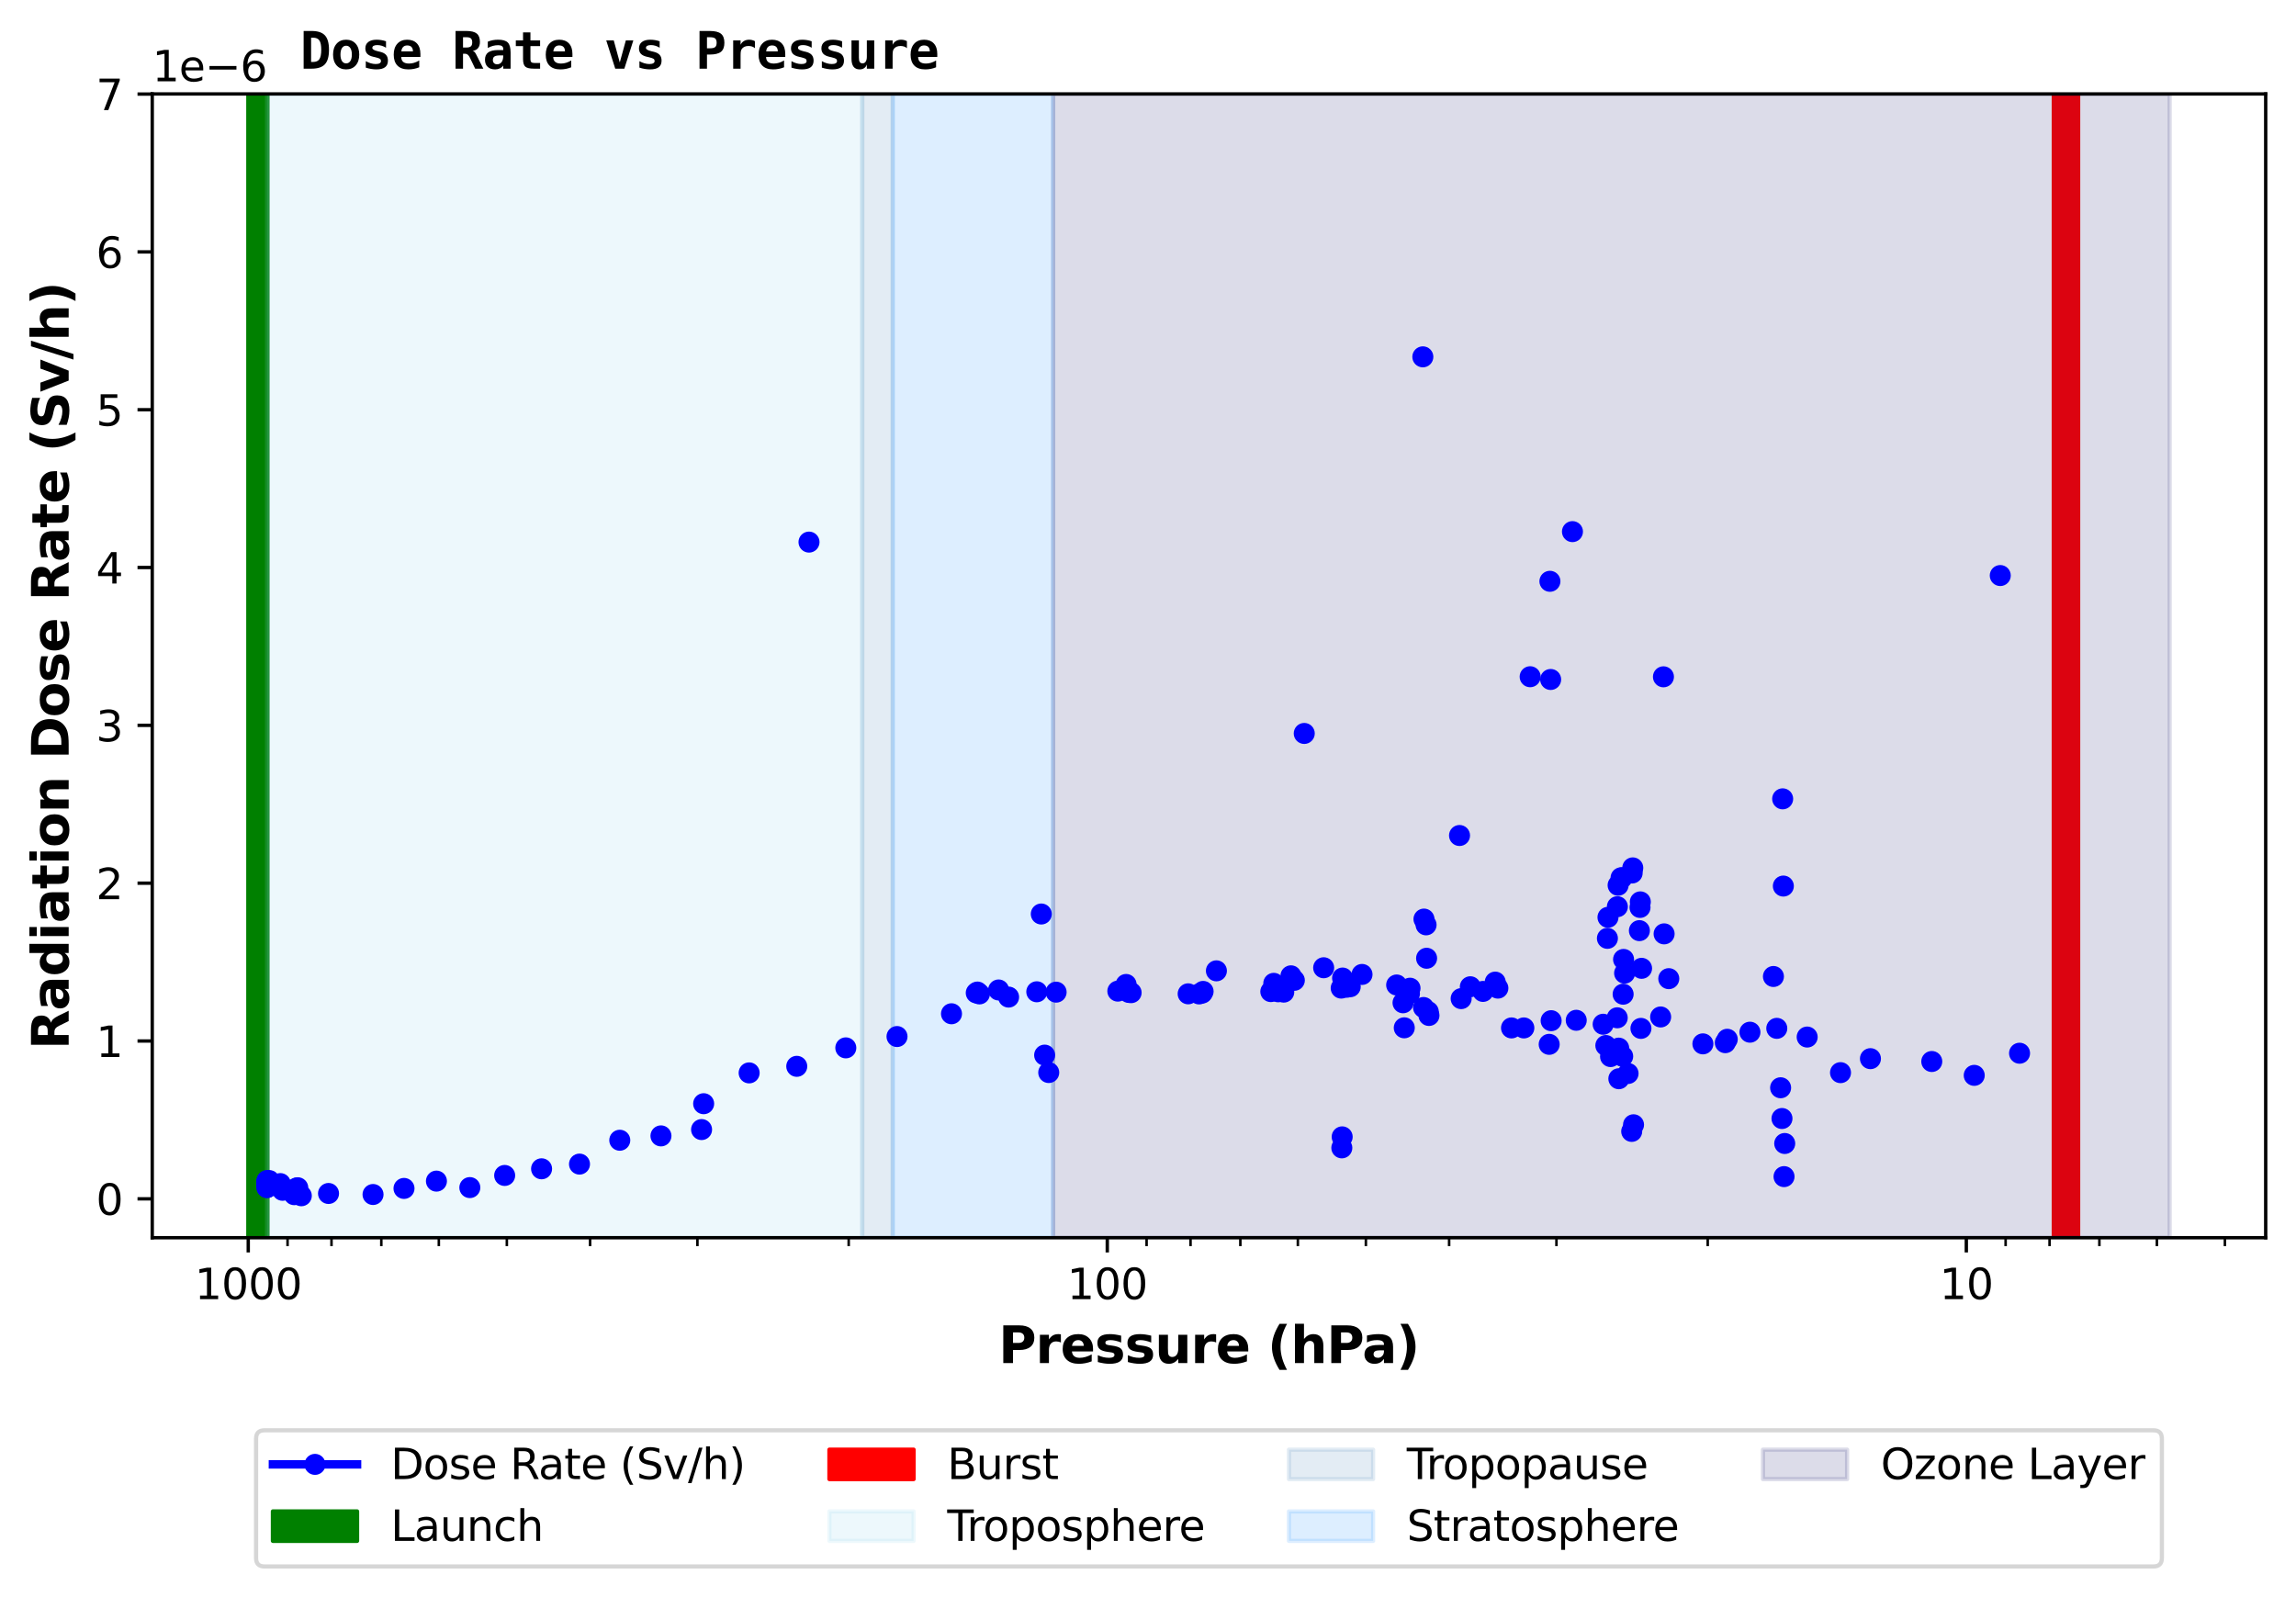 <?xml version="1.0" encoding="utf-8" standalone="no"?>
<!DOCTYPE svg PUBLIC "-//W3C//DTD SVG 1.1//EN"
  "http://www.w3.org/Graphics/SVG/1.1/DTD/svg11.dtd">
<svg xmlns:xlink="http://www.w3.org/1999/xlink" width="545.576pt" height="379.444pt" viewBox="0 0 545.576 379.444" xmlns="http://www.w3.org/2000/svg" version="1.1">
 <defs>
  <style type="text/css">*{stroke-linejoin: round; stroke-linecap: butt}</style>
 </defs>
 <g id="figure_1">
  <g id="patch_1">
   <path d="M 0 379.444 
L 545.576 379.444 
L 545.576 0 
L 0 0 
z
" style="fill: #ffffff"/>
  </g>
  <g id="axes_1">
   <g id="patch_2">
    <path d="M 36.176 294.118 
L 538.376 294.118 
L 538.376 22.318 
L 36.176 22.318 
z
" style="fill: #ffffff"/>
   </g>
   <g id="patch_3">
    <path d="M 63.551 22.318 
L 59.004 22.318 
L 59.004 294.118 
L 63.551 294.118 
z
" clip-path="url(#pf316c5ce31)" style="fill: #008000; stroke: #008000; stroke-linejoin: miter"/>
   </g>
   <g id="patch_4">
    <path d="M 493.809 22.318 
L 488.02 22.318 
L 488.02 294.118 
L 493.809 294.118 
z
" clip-path="url(#pf316c5ce31)" style="fill: #ff0000; stroke: #ff0000; stroke-linejoin: miter"/>
   </g>
   <g id="patch_5">
    <path d="M 63.451 22.318 
L 204.888 22.318 
L 204.888 294.118 
L 63.451 294.118 
z
" clip-path="url(#pf316c5ce31)" style="fill: #87ceeb; opacity: 0.15; stroke: #87ceeb; stroke-linejoin: miter"/>
   </g>
   <g id="patch_6">
    <path d="M 204.888 22.318 
L 212.131 22.318 
L 212.131 294.118 
L 204.888 294.118 
z
" clip-path="url(#pf316c5ce31)" style="fill: #4682b4; opacity: 0.15; stroke: #4682b4; stroke-linejoin: miter"/>
   </g>
   <g id="patch_7">
    <path d="M 212.131 22.318 
L 250.254 22.318 
L 250.254 294.118 
L 212.131 294.118 
z
" clip-path="url(#pf316c5ce31)" style="fill: #1e90ff; opacity: 0.15; stroke: #1e90ff; stroke-linejoin: miter"/>
   </g>
   <g id="patch_8">
    <path d="M 250.254 22.318 
L 515.549 22.318 
L 515.549 294.118 
L 250.254 294.118 
z
" clip-path="url(#pf316c5ce31)" style="fill: #191970; opacity: 0.15; stroke: #191970; stroke-linejoin: miter"/>
   </g>
   <g id="matplotlib.axis_1">
    <g id="xtick_1">
     <g id="line2d_1">
      <defs>
       <path id="m17effb21ed" d="M 0 0 
L 0 3.5 
" style="stroke: #000000; stroke-width: 0.8"/>
      </defs>
      <g>
       <use xlink:href="#m17effb21ed" x="467.236" y="294.118" style="stroke: #000000; stroke-width: 0.8"/>
      </g>
     </g>
     <g id="text_1">
      <!-- 10 -->
      <g transform="translate(460.873 308.717)scale(0.1 -0.1)">
       <defs>
        <path id="DejaVuSans-31" d="M 794 531 
L 1825 531 
L 1825 4091 
L 703 3866 
L 703 4441 
L 1819 4666 
L 2450 4666 
L 2450 531 
L 3481 531 
L 3481 0 
L 794 0 
L 794 531 
z
" transform="scale(0.016)"/>
        <path id="DejaVuSans-30" d="M 2034 4250 
Q 1547 4250 1301 3770 
Q 1056 3291 1056 2328 
Q 1056 1369 1301 889 
Q 1547 409 2034 409 
Q 2525 409 2770 889 
Q 3016 1369 3016 2328 
Q 3016 3291 2770 3770 
Q 2525 4250 2034 4250 
z
M 2034 4750 
Q 2819 4750 3233 4129 
Q 3647 3509 3647 2328 
Q 3647 1150 3233 529 
Q 2819 -91 2034 -91 
Q 1250 -91 836 529 
Q 422 1150 422 2328 
Q 422 3509 836 4129 
Q 1250 4750 2034 4750 
z
" transform="scale(0.016)"/>
       </defs>
       <use xlink:href="#DejaVuSans-31"/>
       <use xlink:href="#DejaVuSans-30" x="63.623"/>
      </g>
     </g>
    </g>
    <g id="xtick_2">
     <g id="line2d_2">
      <g>
       <use xlink:href="#m17effb21ed" x="263.112" y="294.118" style="stroke: #000000; stroke-width: 0.8"/>
      </g>
     </g>
     <g id="text_2">
      <!-- 100 -->
      <g transform="translate(253.569 308.717)scale(0.1 -0.1)">
       <use xlink:href="#DejaVuSans-31"/>
       <use xlink:href="#DejaVuSans-30" x="63.623"/>
       <use xlink:href="#DejaVuSans-30" x="127.246"/>
      </g>
     </g>
    </g>
    <g id="xtick_3">
     <g id="line2d_3">
      <g>
       <use xlink:href="#m17effb21ed" x="58.989" y="294.118" style="stroke: #000000; stroke-width: 0.8"/>
      </g>
     </g>
     <g id="text_3">
      <!-- 1000 -->
      <g transform="translate(46.264 308.717)scale(0.1 -0.1)">
       <use xlink:href="#DejaVuSans-31"/>
       <use xlink:href="#DejaVuSans-30" x="63.623"/>
       <use xlink:href="#DejaVuSans-30" x="127.246"/>
       <use xlink:href="#DejaVuSans-30" x="190.869"/>
      </g>
     </g>
    </g>
    <g id="xtick_4">
     <g id="line2d_4">
      <defs>
       <path id="mf3ce3fc054" d="M 0 0 
L 0 2 
" style="stroke: #000000; stroke-width: 0.6"/>
      </defs>
      <g>
       <use xlink:href="#mf3ce3fc054" x="528.683" y="294.118" style="stroke: #000000; stroke-width: 0.6"/>
      </g>
     </g>
    </g>
    <g id="xtick_5">
     <g id="line2d_5">
      <g>
       <use xlink:href="#mf3ce3fc054" x="512.52" y="294.118" style="stroke: #000000; stroke-width: 0.6"/>
      </g>
     </g>
    </g>
    <g id="xtick_6">
     <g id="line2d_6">
      <g>
       <use xlink:href="#mf3ce3fc054" x="498.855" y="294.118" style="stroke: #000000; stroke-width: 0.6"/>
      </g>
     </g>
    </g>
    <g id="xtick_7">
     <g id="line2d_7">
      <g>
       <use xlink:href="#mf3ce3fc054" x="487.017" y="294.118" style="stroke: #000000; stroke-width: 0.6"/>
      </g>
     </g>
    </g>
    <g id="xtick_8">
     <g id="line2d_8">
      <g>
       <use xlink:href="#mf3ce3fc054" x="476.576" y="294.118" style="stroke: #000000; stroke-width: 0.6"/>
      </g>
     </g>
    </g>
    <g id="xtick_9">
     <g id="line2d_9">
      <g>
       <use xlink:href="#mf3ce3fc054" x="405.788" y="294.118" style="stroke: #000000; stroke-width: 0.6"/>
      </g>
     </g>
    </g>
    <g id="xtick_10">
     <g id="line2d_10">
      <g>
       <use xlink:href="#mf3ce3fc054" x="369.844" y="294.118" style="stroke: #000000; stroke-width: 0.6"/>
      </g>
     </g>
    </g>
    <g id="xtick_11">
     <g id="line2d_11">
      <g>
       <use xlink:href="#mf3ce3fc054" x="344.341" y="294.118" style="stroke: #000000; stroke-width: 0.6"/>
      </g>
     </g>
    </g>
    <g id="xtick_12">
     <g id="line2d_12">
      <g>
       <use xlink:href="#mf3ce3fc054" x="324.56" y="294.118" style="stroke: #000000; stroke-width: 0.6"/>
      </g>
     </g>
    </g>
    <g id="xtick_13">
     <g id="line2d_13">
      <g>
       <use xlink:href="#mf3ce3fc054" x="308.397" y="294.118" style="stroke: #000000; stroke-width: 0.6"/>
      </g>
     </g>
    </g>
    <g id="xtick_14">
     <g id="line2d_14">
      <g>
       <use xlink:href="#mf3ce3fc054" x="294.732" y="294.118" style="stroke: #000000; stroke-width: 0.6"/>
      </g>
     </g>
    </g>
    <g id="xtick_15">
     <g id="line2d_15">
      <g>
       <use xlink:href="#mf3ce3fc054" x="282.894" y="294.118" style="stroke: #000000; stroke-width: 0.6"/>
      </g>
     </g>
    </g>
    <g id="xtick_16">
     <g id="line2d_16">
      <g>
       <use xlink:href="#mf3ce3fc054" x="272.453" y="294.118" style="stroke: #000000; stroke-width: 0.6"/>
      </g>
     </g>
    </g>
    <g id="xtick_17">
     <g id="line2d_17">
      <g>
       <use xlink:href="#mf3ce3fc054" x="201.665" y="294.118" style="stroke: #000000; stroke-width: 0.6"/>
      </g>
     </g>
    </g>
    <g id="xtick_18">
     <g id="line2d_18">
      <g>
       <use xlink:href="#mf3ce3fc054" x="165.721" y="294.118" style="stroke: #000000; stroke-width: 0.6"/>
      </g>
     </g>
    </g>
    <g id="xtick_19">
     <g id="line2d_19">
      <g>
       <use xlink:href="#mf3ce3fc054" x="140.218" y="294.118" style="stroke: #000000; stroke-width: 0.6"/>
      </g>
     </g>
    </g>
    <g id="xtick_20">
     <g id="line2d_20">
      <g>
       <use xlink:href="#mf3ce3fc054" x="120.437" y="294.118" style="stroke: #000000; stroke-width: 0.6"/>
      </g>
     </g>
    </g>
    <g id="xtick_21">
     <g id="line2d_21">
      <g>
       <use xlink:href="#mf3ce3fc054" x="104.274" y="294.118" style="stroke: #000000; stroke-width: 0.6"/>
      </g>
     </g>
    </g>
    <g id="xtick_22">
     <g id="line2d_22">
      <g>
       <use xlink:href="#mf3ce3fc054" x="90.608" y="294.118" style="stroke: #000000; stroke-width: 0.6"/>
      </g>
     </g>
    </g>
    <g id="xtick_23">
     <g id="line2d_23">
      <g>
       <use xlink:href="#mf3ce3fc054" x="78.771" y="294.118" style="stroke: #000000; stroke-width: 0.6"/>
      </g>
     </g>
    </g>
    <g id="xtick_24">
     <g id="line2d_24">
      <g>
       <use xlink:href="#mf3ce3fc054" x="68.329" y="294.118" style="stroke: #000000; stroke-width: 0.6"/>
      </g>
     </g>
    </g>
    <g id="text_4">
     <!-- Pressure (hPa) -->
     <g transform="translate(237.275 323.914)scale(0.12 -0.12)">
      <defs>
       <path id="DejaVuSans-Bold-50" d="M 588 4666 
L 2584 4666 
Q 3475 4666 3951 4270 
Q 4428 3875 4428 3144 
Q 4428 2409 3951 2014 
Q 3475 1619 2584 1619 
L 1791 1619 
L 1791 0 
L 588 0 
L 588 4666 
z
M 1791 3794 
L 1791 2491 
L 2456 2491 
Q 2806 2491 2997 2661 
Q 3188 2831 3188 3144 
Q 3188 3456 2997 3625 
Q 2806 3794 2456 3794 
L 1791 3794 
z
" transform="scale(0.016)"/>
       <path id="DejaVuSans-Bold-72" d="M 3138 2547 
Q 2991 2616 2845 2648 
Q 2700 2681 2553 2681 
Q 2122 2681 1889 2404 
Q 1656 2128 1656 1613 
L 1656 0 
L 538 0 
L 538 3500 
L 1656 3500 
L 1656 2925 
Q 1872 3269 2151 3426 
Q 2431 3584 2822 3584 
Q 2878 3584 2943 3579 
Q 3009 3575 3134 3559 
L 3138 2547 
z
" transform="scale(0.016)"/>
       <path id="DejaVuSans-Bold-65" d="M 4031 1759 
L 4031 1441 
L 1416 1441 
Q 1456 1047 1700 850 
Q 1944 653 2381 653 
Q 2734 653 3104 758 
Q 3475 863 3866 1075 
L 3866 213 
Q 3469 63 3072 -14 
Q 2675 -91 2278 -91 
Q 1328 -91 801 392 
Q 275 875 275 1747 
Q 275 2603 792 3093 
Q 1309 3584 2216 3584 
Q 3041 3584 3536 3087 
Q 4031 2591 4031 1759 
z
M 2881 2131 
Q 2881 2450 2695 2645 
Q 2509 2841 2209 2841 
Q 1884 2841 1681 2658 
Q 1478 2475 1428 2131 
L 2881 2131 
z
" transform="scale(0.016)"/>
       <path id="DejaVuSans-Bold-73" d="M 3272 3391 
L 3272 2541 
Q 2913 2691 2578 2766 
Q 2244 2841 1947 2841 
Q 1628 2841 1473 2761 
Q 1319 2681 1319 2516 
Q 1319 2381 1436 2309 
Q 1553 2238 1856 2203 
L 2053 2175 
Q 2913 2066 3209 1816 
Q 3506 1566 3506 1031 
Q 3506 472 3093 190 
Q 2681 -91 1863 -91 
Q 1516 -91 1145 -36 
Q 775 19 384 128 
L 384 978 
Q 719 816 1070 734 
Q 1422 653 1784 653 
Q 2113 653 2278 743 
Q 2444 834 2444 1013 
Q 2444 1163 2330 1236 
Q 2216 1309 1875 1350 
L 1678 1375 
Q 931 1469 631 1722 
Q 331 1975 331 2491 
Q 331 3047 712 3315 
Q 1094 3584 1881 3584 
Q 2191 3584 2531 3537 
Q 2872 3491 3272 3391 
z
" transform="scale(0.016)"/>
       <path id="DejaVuSans-Bold-75" d="M 500 1363 
L 500 3500 
L 1625 3500 
L 1625 3150 
Q 1625 2866 1622 2436 
Q 1619 2006 1619 1863 
Q 1619 1441 1641 1255 
Q 1663 1069 1716 984 
Q 1784 875 1895 815 
Q 2006 756 2150 756 
Q 2500 756 2700 1025 
Q 2900 1294 2900 1772 
L 2900 3500 
L 4019 3500 
L 4019 0 
L 2900 0 
L 2900 506 
Q 2647 200 2364 54 
Q 2081 -91 1741 -91 
Q 1134 -91 817 281 
Q 500 653 500 1363 
z
" transform="scale(0.016)"/>
       <path id="DejaVuSans-Bold-20" transform="scale(0.016)"/>
       <path id="DejaVuSans-Bold-28" d="M 2413 -844 
L 1484 -844 
Q 1006 -72 778 623 
Q 550 1319 550 2003 
Q 550 2688 779 3389 
Q 1009 4091 1484 4856 
L 2413 4856 
Q 2013 4116 1813 3408 
Q 1613 2700 1613 2009 
Q 1613 1319 1811 609 
Q 2009 -100 2413 -844 
z
" transform="scale(0.016)"/>
       <path id="DejaVuSans-Bold-68" d="M 4056 2131 
L 4056 0 
L 2931 0 
L 2931 347 
L 2931 1625 
Q 2931 2084 2911 2256 
Q 2891 2428 2841 2509 
Q 2775 2619 2662 2680 
Q 2550 2741 2406 2741 
Q 2056 2741 1856 2470 
Q 1656 2200 1656 1722 
L 1656 0 
L 538 0 
L 538 4863 
L 1656 4863 
L 1656 2988 
Q 1909 3294 2193 3439 
Q 2478 3584 2822 3584 
Q 3428 3584 3742 3212 
Q 4056 2841 4056 2131 
z
" transform="scale(0.016)"/>
       <path id="DejaVuSans-Bold-61" d="M 2106 1575 
Q 1756 1575 1579 1456 
Q 1403 1338 1403 1106 
Q 1403 894 1545 773 
Q 1688 653 1941 653 
Q 2256 653 2472 879 
Q 2688 1106 2688 1447 
L 2688 1575 
L 2106 1575 
z
M 3816 1997 
L 3816 0 
L 2688 0 
L 2688 519 
Q 2463 200 2181 54 
Q 1900 -91 1497 -91 
Q 953 -91 614 226 
Q 275 544 275 1050 
Q 275 1666 698 1953 
Q 1122 2241 2028 2241 
L 2688 2241 
L 2688 2328 
Q 2688 2594 2478 2717 
Q 2269 2841 1825 2841 
Q 1466 2841 1156 2769 
Q 847 2697 581 2553 
L 581 3406 
Q 941 3494 1303 3539 
Q 1666 3584 2028 3584 
Q 2975 3584 3395 3211 
Q 3816 2838 3816 1997 
z
" transform="scale(0.016)"/>
       <path id="DejaVuSans-Bold-29" d="M 513 -844 
Q 913 -100 1113 609 
Q 1313 1319 1313 2009 
Q 1313 2700 1113 3408 
Q 913 4116 513 4856 
L 1441 4856 
Q 1916 4091 2145 3389 
Q 2375 2688 2375 2003 
Q 2375 1319 2147 623 
Q 1919 -72 1441 -844 
L 513 -844 
z
" transform="scale(0.016)"/>
      </defs>
      <use xlink:href="#DejaVuSans-Bold-50"/>
      <use xlink:href="#DejaVuSans-Bold-72" x="73.291"/>
      <use xlink:href="#DejaVuSans-Bold-65" x="122.607"/>
      <use xlink:href="#DejaVuSans-Bold-73" x="190.43"/>
      <use xlink:href="#DejaVuSans-Bold-73" x="249.951"/>
      <use xlink:href="#DejaVuSans-Bold-75" x="309.473"/>
      <use xlink:href="#DejaVuSans-Bold-72" x="380.664"/>
      <use xlink:href="#DejaVuSans-Bold-65" x="429.98"/>
      <use xlink:href="#DejaVuSans-Bold-20" x="497.803"/>
      <use xlink:href="#DejaVuSans-Bold-28" x="532.617"/>
      <use xlink:href="#DejaVuSans-Bold-68" x="578.32"/>
      <use xlink:href="#DejaVuSans-Bold-50" x="649.512"/>
      <use xlink:href="#DejaVuSans-Bold-61" x="720.178"/>
      <use xlink:href="#DejaVuSans-Bold-29" x="787.658"/>
     </g>
    </g>
   </g>
   <g id="matplotlib.axis_2">
    <g id="ytick_1">
     <g id="line2d_25">
      <defs>
       <path id="m6f3d538b52" d="M 0 0 
L -3.5 0 
" style="stroke: #000000; stroke-width: 0.8"/>
      </defs>
      <g>
       <use xlink:href="#m6f3d538b52" x="36.176" y="284.882" style="stroke: #000000; stroke-width: 0.8"/>
      </g>
     </g>
     <g id="text_5">
      <!-- 0 -->
      <g transform="translate(22.814 288.681)scale(0.1 -0.1)">
       <use xlink:href="#DejaVuSans-30"/>
      </g>
     </g>
    </g>
    <g id="ytick_2">
     <g id="line2d_26">
      <g>
       <use xlink:href="#m6f3d538b52" x="36.176" y="247.378" style="stroke: #000000; stroke-width: 0.8"/>
      </g>
     </g>
     <g id="text_6">
      <!-- 1 -->
      <g transform="translate(22.814 251.177)scale(0.1 -0.1)">
       <use xlink:href="#DejaVuSans-31"/>
      </g>
     </g>
    </g>
    <g id="ytick_3">
     <g id="line2d_27">
      <g>
       <use xlink:href="#m6f3d538b52" x="36.176" y="209.874" style="stroke: #000000; stroke-width: 0.8"/>
      </g>
     </g>
     <g id="text_7">
      <!-- 2 -->
      <g transform="translate(22.814 213.673)scale(0.1 -0.1)">
       <defs>
        <path id="DejaVuSans-32" d="M 1228 531 
L 3431 531 
L 3431 0 
L 469 0 
L 469 531 
Q 828 903 1448 1529 
Q 2069 2156 2228 2338 
Q 2531 2678 2651 2914 
Q 2772 3150 2772 3378 
Q 2772 3750 2511 3984 
Q 2250 4219 1831 4219 
Q 1534 4219 1204 4116 
Q 875 4013 500 3803 
L 500 4441 
Q 881 4594 1212 4672 
Q 1544 4750 1819 4750 
Q 2544 4750 2975 4387 
Q 3406 4025 3406 3419 
Q 3406 3131 3298 2873 
Q 3191 2616 2906 2266 
Q 2828 2175 2409 1742 
Q 1991 1309 1228 531 
z
" transform="scale(0.016)"/>
       </defs>
       <use xlink:href="#DejaVuSans-32"/>
      </g>
     </g>
    </g>
    <g id="ytick_4">
     <g id="line2d_28">
      <g>
       <use xlink:href="#m6f3d538b52" x="36.176" y="172.369" style="stroke: #000000; stroke-width: 0.8"/>
      </g>
     </g>
     <g id="text_8">
      <!-- 3 -->
      <g transform="translate(22.814 176.169)scale(0.1 -0.1)">
       <defs>
        <path id="DejaVuSans-33" d="M 2597 2516 
Q 3050 2419 3304 2112 
Q 3559 1806 3559 1356 
Q 3559 666 3084 287 
Q 2609 -91 1734 -91 
Q 1441 -91 1130 -33 
Q 819 25 488 141 
L 488 750 
Q 750 597 1062 519 
Q 1375 441 1716 441 
Q 2309 441 2620 675 
Q 2931 909 2931 1356 
Q 2931 1769 2642 2001 
Q 2353 2234 1838 2234 
L 1294 2234 
L 1294 2753 
L 1863 2753 
Q 2328 2753 2575 2939 
Q 2822 3125 2822 3475 
Q 2822 3834 2567 4026 
Q 2313 4219 1838 4219 
Q 1578 4219 1281 4162 
Q 984 4106 628 3988 
L 628 4550 
Q 988 4650 1302 4700 
Q 1616 4750 1894 4750 
Q 2613 4750 3031 4423 
Q 3450 4097 3450 3541 
Q 3450 3153 3228 2886 
Q 3006 2619 2597 2516 
z
" transform="scale(0.016)"/>
       </defs>
       <use xlink:href="#DejaVuSans-33"/>
      </g>
     </g>
    </g>
    <g id="ytick_5">
     <g id="line2d_29">
      <g>
       <use xlink:href="#m6f3d538b52" x="36.176" y="134.865" style="stroke: #000000; stroke-width: 0.8"/>
      </g>
     </g>
     <g id="text_9">
      <!-- 4 -->
      <g transform="translate(22.814 138.664)scale(0.1 -0.1)">
       <defs>
        <path id="DejaVuSans-34" d="M 2419 4116 
L 825 1625 
L 2419 1625 
L 2419 4116 
z
M 2253 4666 
L 3047 4666 
L 3047 1625 
L 3713 1625 
L 3713 1100 
L 3047 1100 
L 3047 0 
L 2419 0 
L 2419 1100 
L 313 1100 
L 313 1709 
L 2253 4666 
z
" transform="scale(0.016)"/>
       </defs>
       <use xlink:href="#DejaVuSans-34"/>
      </g>
     </g>
    </g>
    <g id="ytick_6">
     <g id="line2d_30">
      <g>
       <use xlink:href="#m6f3d538b52" x="36.176" y="97.361" style="stroke: #000000; stroke-width: 0.8"/>
      </g>
     </g>
     <g id="text_10">
      <!-- 5 -->
      <g transform="translate(22.814 101.16)scale(0.1 -0.1)">
       <defs>
        <path id="DejaVuSans-35" d="M 691 4666 
L 3169 4666 
L 3169 4134 
L 1269 4134 
L 1269 2991 
Q 1406 3038 1543 3061 
Q 1681 3084 1819 3084 
Q 2600 3084 3056 2656 
Q 3513 2228 3513 1497 
Q 3513 744 3044 326 
Q 2575 -91 1722 -91 
Q 1428 -91 1123 -41 
Q 819 9 494 109 
L 494 744 
Q 775 591 1075 516 
Q 1375 441 1709 441 
Q 2250 441 2565 725 
Q 2881 1009 2881 1497 
Q 2881 1984 2565 2268 
Q 2250 2553 1709 2553 
Q 1456 2553 1204 2497 
Q 953 2441 691 2322 
L 691 4666 
z
" transform="scale(0.016)"/>
       </defs>
       <use xlink:href="#DejaVuSans-35"/>
      </g>
     </g>
    </g>
    <g id="ytick_7">
     <g id="line2d_31">
      <g>
       <use xlink:href="#m6f3d538b52" x="36.176" y="59.857" style="stroke: #000000; stroke-width: 0.8"/>
      </g>
     </g>
     <g id="text_11">
      <!-- 6 -->
      <g transform="translate(22.814 63.656)scale(0.1 -0.1)">
       <defs>
        <path id="DejaVuSans-36" d="M 2113 2584 
Q 1688 2584 1439 2293 
Q 1191 2003 1191 1497 
Q 1191 994 1439 701 
Q 1688 409 2113 409 
Q 2538 409 2786 701 
Q 3034 994 3034 1497 
Q 3034 2003 2786 2293 
Q 2538 2584 2113 2584 
z
M 3366 4563 
L 3366 3988 
Q 3128 4100 2886 4159 
Q 2644 4219 2406 4219 
Q 1781 4219 1451 3797 
Q 1122 3375 1075 2522 
Q 1259 2794 1537 2939 
Q 1816 3084 2150 3084 
Q 2853 3084 3261 2657 
Q 3669 2231 3669 1497 
Q 3669 778 3244 343 
Q 2819 -91 2113 -91 
Q 1303 -91 875 529 
Q 447 1150 447 2328 
Q 447 3434 972 4092 
Q 1497 4750 2381 4750 
Q 2619 4750 2861 4703 
Q 3103 4656 3366 4563 
z
" transform="scale(0.016)"/>
       </defs>
       <use xlink:href="#DejaVuSans-36"/>
      </g>
     </g>
    </g>
    <g id="ytick_8">
     <g id="line2d_32">
      <g>
       <use xlink:href="#m6f3d538b52" x="36.176" y="22.353" style="stroke: #000000; stroke-width: 0.8"/>
      </g>
     </g>
     <g id="text_12">
      <!-- 7 -->
      <g transform="translate(22.814 26.152)scale(0.1 -0.1)">
       <defs>
        <path id="DejaVuSans-37" d="M 525 4666 
L 3525 4666 
L 3525 4397 
L 1831 0 
L 1172 0 
L 2766 4134 
L 525 4134 
L 525 4666 
z
" transform="scale(0.016)"/>
       </defs>
       <use xlink:href="#DejaVuSans-37"/>
      </g>
     </g>
    </g>
    <g id="text_13">
     <!-- Radiation Dose Rate (Sv/h) -->
     <g transform="translate(16.318 249.402)rotate(-90)scale(0.12 -0.12)">
      <defs>
       <path id="DejaVuSans-Bold-52" d="M 2297 2597 
Q 2675 2597 2839 2737 
Q 3003 2878 3003 3200 
Q 3003 3519 2839 3656 
Q 2675 3794 2297 3794 
L 1791 3794 
L 1791 2597 
L 2297 2597 
z
M 1791 1766 
L 1791 0 
L 588 0 
L 588 4666 
L 2425 4666 
Q 3347 4666 3776 4356 
Q 4206 4047 4206 3378 
Q 4206 2916 3982 2619 
Q 3759 2322 3309 2181 
Q 3556 2125 3751 1926 
Q 3947 1728 4147 1325 
L 4800 0 
L 3519 0 
L 2950 1159 
Q 2778 1509 2601 1637 
Q 2425 1766 2131 1766 
L 1791 1766 
z
" transform="scale(0.016)"/>
       <path id="DejaVuSans-Bold-64" d="M 2919 2988 
L 2919 4863 
L 4044 4863 
L 4044 0 
L 2919 0 
L 2919 506 
Q 2688 197 2409 53 
Q 2131 -91 1766 -91 
Q 1119 -91 703 423 
Q 288 938 288 1747 
Q 288 2556 703 3070 
Q 1119 3584 1766 3584 
Q 2128 3584 2408 3439 
Q 2688 3294 2919 2988 
z
M 2181 722 
Q 2541 722 2730 984 
Q 2919 1247 2919 1747 
Q 2919 2247 2730 2509 
Q 2541 2772 2181 2772 
Q 1825 2772 1636 2509 
Q 1447 2247 1447 1747 
Q 1447 1247 1636 984 
Q 1825 722 2181 722 
z
" transform="scale(0.016)"/>
       <path id="DejaVuSans-Bold-69" d="M 538 3500 
L 1656 3500 
L 1656 0 
L 538 0 
L 538 3500 
z
M 538 4863 
L 1656 4863 
L 1656 3950 
L 538 3950 
L 538 4863 
z
" transform="scale(0.016)"/>
       <path id="DejaVuSans-Bold-74" d="M 1759 4494 
L 1759 3500 
L 2913 3500 
L 2913 2700 
L 1759 2700 
L 1759 1216 
Q 1759 972 1856 886 
Q 1953 800 2241 800 
L 2816 800 
L 2816 0 
L 1856 0 
Q 1194 0 917 276 
Q 641 553 641 1216 
L 641 2700 
L 84 2700 
L 84 3500 
L 641 3500 
L 641 4494 
L 1759 4494 
z
" transform="scale(0.016)"/>
       <path id="DejaVuSans-Bold-6f" d="M 2203 2784 
Q 1831 2784 1636 2517 
Q 1441 2250 1441 1747 
Q 1441 1244 1636 976 
Q 1831 709 2203 709 
Q 2569 709 2762 976 
Q 2956 1244 2956 1747 
Q 2956 2250 2762 2517 
Q 2569 2784 2203 2784 
z
M 2203 3584 
Q 3106 3584 3614 3096 
Q 4122 2609 4122 1747 
Q 4122 884 3614 396 
Q 3106 -91 2203 -91 
Q 1297 -91 786 396 
Q 275 884 275 1747 
Q 275 2609 786 3096 
Q 1297 3584 2203 3584 
z
" transform="scale(0.016)"/>
       <path id="DejaVuSans-Bold-6e" d="M 4056 2131 
L 4056 0 
L 2931 0 
L 2931 347 
L 2931 1631 
Q 2931 2084 2911 2256 
Q 2891 2428 2841 2509 
Q 2775 2619 2662 2680 
Q 2550 2741 2406 2741 
Q 2056 2741 1856 2470 
Q 1656 2200 1656 1722 
L 1656 0 
L 538 0 
L 538 3500 
L 1656 3500 
L 1656 2988 
Q 1909 3294 2193 3439 
Q 2478 3584 2822 3584 
Q 3428 3584 3742 3212 
Q 4056 2841 4056 2131 
z
" transform="scale(0.016)"/>
       <path id="DejaVuSans-Bold-44" d="M 1791 3756 
L 1791 909 
L 2222 909 
Q 2959 909 3348 1275 
Q 3738 1641 3738 2338 
Q 3738 3031 3350 3393 
Q 2963 3756 2222 3756 
L 1791 3756 
z
M 588 4666 
L 1856 4666 
Q 2919 4666 3439 4514 
Q 3959 4363 4331 4000 
Q 4659 3684 4818 3271 
Q 4978 2859 4978 2338 
Q 4978 1809 4818 1395 
Q 4659 981 4331 666 
Q 3956 303 3431 151 
Q 2906 0 1856 0 
L 588 0 
L 588 4666 
z
" transform="scale(0.016)"/>
       <path id="DejaVuSans-Bold-53" d="M 3834 4519 
L 3834 3531 
Q 3450 3703 3084 3790 
Q 2719 3878 2394 3878 
Q 1963 3878 1756 3759 
Q 1550 3641 1550 3391 
Q 1550 3203 1689 3098 
Q 1828 2994 2194 2919 
L 2706 2816 
Q 3484 2659 3812 2340 
Q 4141 2022 4141 1434 
Q 4141 663 3683 286 
Q 3225 -91 2284 -91 
Q 1841 -91 1394 -6 
Q 947 78 500 244 
L 500 1259 
Q 947 1022 1364 901 
Q 1781 781 2169 781 
Q 2563 781 2772 912 
Q 2981 1044 2981 1288 
Q 2981 1506 2839 1625 
Q 2697 1744 2272 1838 
L 1806 1941 
Q 1106 2091 782 2419 
Q 459 2747 459 3303 
Q 459 4000 909 4375 
Q 1359 4750 2203 4750 
Q 2588 4750 2994 4692 
Q 3400 4634 3834 4519 
z
" transform="scale(0.016)"/>
       <path id="DejaVuSans-Bold-76" d="M 97 3500 
L 1216 3500 
L 2088 1081 
L 2956 3500 
L 4078 3500 
L 2700 0 
L 1472 0 
L 97 3500 
z
" transform="scale(0.016)"/>
       <path id="DejaVuSans-Bold-2f" d="M 1644 4666 
L 2338 4666 
L 691 -594 
L 0 -594 
L 1644 4666 
z
" transform="scale(0.016)"/>
      </defs>
      <use xlink:href="#DejaVuSans-Bold-52"/>
      <use xlink:href="#DejaVuSans-Bold-61" x="77.002"/>
      <use xlink:href="#DejaVuSans-Bold-64" x="144.482"/>
      <use xlink:href="#DejaVuSans-Bold-69" x="216.064"/>
      <use xlink:href="#DejaVuSans-Bold-61" x="250.342"/>
      <use xlink:href="#DejaVuSans-Bold-74" x="317.822"/>
      <use xlink:href="#DejaVuSans-Bold-69" x="365.625"/>
      <use xlink:href="#DejaVuSans-Bold-6f" x="399.902"/>
      <use xlink:href="#DejaVuSans-Bold-6e" x="468.604"/>
      <use xlink:href="#DejaVuSans-Bold-20" x="539.795"/>
      <use xlink:href="#DejaVuSans-Bold-44" x="574.609"/>
      <use xlink:href="#DejaVuSans-Bold-6f" x="657.617"/>
      <use xlink:href="#DejaVuSans-Bold-73" x="726.318"/>
      <use xlink:href="#DejaVuSans-Bold-65" x="785.84"/>
      <use xlink:href="#DejaVuSans-Bold-20" x="853.662"/>
      <use xlink:href="#DejaVuSans-Bold-52" x="888.477"/>
      <use xlink:href="#DejaVuSans-Bold-61" x="965.479"/>
      <use xlink:href="#DejaVuSans-Bold-74" x="1032.959"/>
      <use xlink:href="#DejaVuSans-Bold-65" x="1080.762"/>
      <use xlink:href="#DejaVuSans-Bold-20" x="1148.584"/>
      <use xlink:href="#DejaVuSans-Bold-28" x="1183.398"/>
      <use xlink:href="#DejaVuSans-Bold-53" x="1229.102"/>
      <use xlink:href="#DejaVuSans-Bold-76" x="1301.123"/>
      <use xlink:href="#DejaVuSans-Bold-2f" x="1366.309"/>
      <use xlink:href="#DejaVuSans-Bold-68" x="1402.832"/>
      <use xlink:href="#DejaVuSans-Bold-29" x="1474.023"/>
     </g>
    </g>
    <g id="text_14">
     <!-- 1e−6 -->
     <g transform="translate(36.176 19.318)scale(0.1 -0.1)">
      <defs>
       <path id="DejaVuSans-65" d="M 3597 1894 
L 3597 1613 
L 953 1613 
Q 991 1019 1311 708 
Q 1631 397 2203 397 
Q 2534 397 2845 478 
Q 3156 559 3463 722 
L 3463 178 
Q 3153 47 2828 -22 
Q 2503 -91 2169 -91 
Q 1331 -91 842 396 
Q 353 884 353 1716 
Q 353 2575 817 3079 
Q 1281 3584 2069 3584 
Q 2775 3584 3186 3129 
Q 3597 2675 3597 1894 
z
M 3022 2063 
Q 3016 2534 2758 2815 
Q 2500 3097 2075 3097 
Q 1594 3097 1305 2825 
Q 1016 2553 972 2059 
L 3022 2063 
z
" transform="scale(0.016)"/>
       <path id="DejaVuSans-2212" d="M 678 2272 
L 4684 2272 
L 4684 1741 
L 678 1741 
L 678 2272 
z
" transform="scale(0.016)"/>
      </defs>
      <use xlink:href="#DejaVuSans-31"/>
      <use xlink:href="#DejaVuSans-65" x="63.623"/>
      <use xlink:href="#DejaVuSans-2212" x="125.146"/>
      <use xlink:href="#DejaVuSans-36" x="208.936"/>
     </g>
    </g>
   </g>
   <g id="line2d_33">
    <path d="M 479.887 250.283 
" clip-path="url(#pf316c5ce31)" style="fill: none; stroke: #0000ff; stroke-width: 2; stroke-linecap: square"/>
    <defs>
     <path id="m1a887073ef" d="M 0 2 
C 0.53 2 1.039 1.789 1.414 1.414 
C 1.789 1.039 2 0.53 2 0 
C 2 -0.53 1.789 -1.039 1.414 -1.414 
C 1.039 -1.789 0.53 -2 0 -2 
C -0.53 -2 -1.039 -1.789 -1.414 -1.414 
C -1.789 -1.039 -2 -0.53 -2 0 
C -2 0.53 -1.789 1.039 -1.414 1.414 
C -1.039 1.789 -0.53 2 0 2 
z
" style="stroke: #0000ff"/>
    </defs>
    <g clip-path="url(#pf316c5ce31)">
     <use xlink:href="#m1a887073ef" x="63.451" y="281.283" style="fill: #0000ff; stroke: #0000ff"/>
     <use xlink:href="#m1a887073ef" x="63.452" y="281.333" style="fill: #0000ff; stroke: #0000ff"/>
     <use xlink:href="#m1a887073ef" x="63.454" y="280.986" style="fill: #0000ff; stroke: #0000ff"/>
     <use xlink:href="#m1a887073ef" x="63.45" y="280.788" style="fill: #0000ff; stroke: #0000ff"/>
     <use xlink:href="#m1a887073ef" x="63.453" y="281.227" style="fill: #0000ff; stroke: #0000ff"/>
     <use xlink:href="#m1a887073ef" x="63.455" y="282.176" style="fill: #0000ff; stroke: #0000ff"/>
     <use xlink:href="#m1a887073ef" x="63.451" y="280.636" style="fill: #0000ff; stroke: #0000ff"/>
     <use xlink:href="#m1a887073ef" x="63.456" y="280.539" style="fill: #0000ff; stroke: #0000ff"/>
     <use xlink:href="#m1a887073ef" x="63.451" y="281.658" style="fill: #0000ff; stroke: #0000ff"/>
     <use xlink:href="#m1a887073ef" x="63.446" y="281.361" style="fill: #0000ff; stroke: #0000ff"/>
     <use xlink:href="#m1a887073ef" x="63.447" y="282.214" style="fill: #0000ff; stroke: #0000ff"/>
     <use xlink:href="#m1a887073ef" x="63.445" y="281.625" style="fill: #0000ff; stroke: #0000ff"/>
     <use xlink:href="#m1a887073ef" x="64" y="280.551" style="fill: #0000ff; stroke: #0000ff"/>
     <use xlink:href="#m1a887073ef" x="66.614" y="281.265" style="fill: #0000ff; stroke: #0000ff"/>
     <use xlink:href="#m1a887073ef" x="67.143" y="282.854" style="fill: #0000ff; stroke: #0000ff"/>
     <use xlink:href="#m1a887073ef" x="69.916" y="283.897" style="fill: #0000ff; stroke: #0000ff"/>
     <use xlink:href="#m1a887073ef" x="70.451" y="282.329" style="fill: #0000ff; stroke: #0000ff"/>
     <use xlink:href="#m1a887073ef" x="70.755" y="282.25" style="fill: #0000ff; stroke: #0000ff"/>
     <use xlink:href="#m1a887073ef" x="71.596" y="284.151" style="fill: #0000ff; stroke: #0000ff"/>
     <use xlink:href="#m1a887073ef" x="78.065" y="283.612" style="fill: #0000ff; stroke: #0000ff"/>
     <use xlink:href="#m1a887073ef" x="88.64" y="283.856" style="fill: #0000ff; stroke: #0000ff"/>
     <use xlink:href="#m1a887073ef" x="95.999" y="282.41" style="fill: #0000ff; stroke: #0000ff"/>
     <use xlink:href="#m1a887073ef" x="103.705" y="280.674" style="fill: #0000ff; stroke: #0000ff"/>
     <use xlink:href="#m1a887073ef" x="111.643" y="282.212" style="fill: #0000ff; stroke: #0000ff"/>
     <use xlink:href="#m1a887073ef" x="119.919" y="279.328" style="fill: #0000ff; stroke: #0000ff"/>
     <use xlink:href="#m1a887073ef" x="128.69" y="277.747" style="fill: #0000ff; stroke: #0000ff"/>
     <use xlink:href="#m1a887073ef" x="137.701" y="276.63" style="fill: #0000ff; stroke: #0000ff"/>
     <use xlink:href="#m1a887073ef" x="147.271" y="270.961" style="fill: #0000ff; stroke: #0000ff"/>
     <use xlink:href="#m1a887073ef" x="157.057" y="269.928" style="fill: #0000ff; stroke: #0000ff"/>
     <use xlink:href="#m1a887073ef" x="166.708" y="268.424" style="fill: #0000ff; stroke: #0000ff"/>
     <use xlink:href="#m1a887073ef" x="167.202" y="262.28" style="fill: #0000ff; stroke: #0000ff"/>
     <use xlink:href="#m1a887073ef" x="178.012" y="254.956" style="fill: #0000ff; stroke: #0000ff"/>
     <use xlink:href="#m1a887073ef" x="189.326" y="253.396" style="fill: #0000ff; stroke: #0000ff"/>
     <use xlink:href="#m1a887073ef" x="192.238" y="128.822" style="fill: #0000ff; stroke: #0000ff"/>
     <use xlink:href="#m1a887073ef" x="200.981" y="249.009" style="fill: #0000ff; stroke: #0000ff"/>
     <use xlink:href="#m1a887073ef" x="213.149" y="246.318" style="fill: #0000ff; stroke: #0000ff"/>
     <use xlink:href="#m1a887073ef" x="226.093" y="240.905" style="fill: #0000ff; stroke: #0000ff"/>
     <use xlink:href="#m1a887073ef" x="231.977" y="235.95" style="fill: #0000ff; stroke: #0000ff"/>
     <use xlink:href="#m1a887073ef" x="232.258" y="235.746" style="fill: #0000ff; stroke: #0000ff"/>
     <use xlink:href="#m1a887073ef" x="232.735" y="236.187" style="fill: #0000ff; stroke: #0000ff"/>
     <use xlink:href="#m1a887073ef" x="237.287" y="235.253" style="fill: #0000ff; stroke: #0000ff"/>
     <use xlink:href="#m1a887073ef" x="239.663" y="236.942" style="fill: #0000ff; stroke: #0000ff"/>
     <use xlink:href="#m1a887073ef" x="246.361" y="235.682" style="fill: #0000ff; stroke: #0000ff"/>
     <use xlink:href="#m1a887073ef" x="247.431" y="217.199" style="fill: #0000ff; stroke: #0000ff"/>
     <use xlink:href="#m1a887073ef" x="248.23" y="250.734" style="fill: #0000ff; stroke: #0000ff"/>
     <use xlink:href="#m1a887073ef" x="249.202" y="254.872" style="fill: #0000ff; stroke: #0000ff"/>
     <use xlink:href="#m1a887073ef" x="250.954" y="235.77" style="fill: #0000ff; stroke: #0000ff"/>
     <use xlink:href="#m1a887073ef" x="265.621" y="235.526" style="fill: #0000ff; stroke: #0000ff"/>
     <use xlink:href="#m1a887073ef" x="267.585" y="233.943" style="fill: #0000ff; stroke: #0000ff"/>
     <use xlink:href="#m1a887073ef" x="267.818" y="235.418" style="fill: #0000ff; stroke: #0000ff"/>
     <use xlink:href="#m1a887073ef" x="268.24" y="235.837" style="fill: #0000ff; stroke: #0000ff"/>
     <use xlink:href="#m1a887073ef" x="268.777" y="235.892" style="fill: #0000ff; stroke: #0000ff"/>
     <use xlink:href="#m1a887073ef" x="282.331" y="236.166" style="fill: #0000ff; stroke: #0000ff"/>
     <use xlink:href="#m1a887073ef" x="284.923" y="236.191" style="fill: #0000ff; stroke: #0000ff"/>
     <use xlink:href="#m1a887073ef" x="285.651" y="235.991" style="fill: #0000ff; stroke: #0000ff"/>
     <use xlink:href="#m1a887073ef" x="285.88" y="235.595" style="fill: #0000ff; stroke: #0000ff"/>
     <use xlink:href="#m1a887073ef" x="289.042" y="230.704" style="fill: #0000ff; stroke: #0000ff"/>
     <use xlink:href="#m1a887073ef" x="301.972" y="235.637" style="fill: #0000ff; stroke: #0000ff"/>
     <use xlink:href="#m1a887073ef" x="302.676" y="233.677" style="fill: #0000ff; stroke: #0000ff"/>
     <use xlink:href="#m1a887073ef" x="303.721" y="235.682" style="fill: #0000ff; stroke: #0000ff"/>
     <use xlink:href="#m1a887073ef" x="305.048" y="235.76" style="fill: #0000ff; stroke: #0000ff"/>
     <use xlink:href="#m1a887073ef" x="306.757" y="231.892" style="fill: #0000ff; stroke: #0000ff"/>
     <use xlink:href="#m1a887073ef" x="307.559" y="232.957" style="fill: #0000ff; stroke: #0000ff"/>
     <use xlink:href="#m1a887073ef" x="309.917" y="174.292" style="fill: #0000ff; stroke: #0000ff"/>
     <use xlink:href="#m1a887073ef" x="314.529" y="229.971" style="fill: #0000ff; stroke: #0000ff"/>
     <use xlink:href="#m1a887073ef" x="318.694" y="234.807" style="fill: #0000ff; stroke: #0000ff"/>
     <use xlink:href="#m1a887073ef" x="318.844" y="272.771" style="fill: #0000ff; stroke: #0000ff"/>
     <use xlink:href="#m1a887073ef" x="318.927" y="270.159" style="fill: #0000ff; stroke: #0000ff"/>
     <use xlink:href="#m1a887073ef" x="319.027" y="232.419" style="fill: #0000ff; stroke: #0000ff"/>
     <use xlink:href="#m1a887073ef" x="319.998" y="234.603" style="fill: #0000ff; stroke: #0000ff"/>
     <use xlink:href="#m1a887073ef" x="320.844" y="234.478" style="fill: #0000ff; stroke: #0000ff"/>
     <use xlink:href="#m1a887073ef" x="323.642" y="231.561" style="fill: #0000ff; stroke: #0000ff"/>
     <use xlink:href="#m1a887073ef" x="331.874" y="234.067" style="fill: #0000ff; stroke: #0000ff"/>
     <use xlink:href="#m1a887073ef" x="333.389" y="238.295" style="fill: #0000ff; stroke: #0000ff"/>
     <use xlink:href="#m1a887073ef" x="333.683" y="244.242" style="fill: #0000ff; stroke: #0000ff"/>
     <use xlink:href="#m1a887073ef" x="334.91" y="236.134" style="fill: #0000ff; stroke: #0000ff"/>
     <use xlink:href="#m1a887073ef" x="335.05" y="234.831" style="fill: #0000ff; stroke: #0000ff"/>
     <use xlink:href="#m1a887073ef" x="338.095" y="84.799" style="fill: #0000ff; stroke: #0000ff"/>
     <use xlink:href="#m1a887073ef" x="338.261" y="239.417" style="fill: #0000ff; stroke: #0000ff"/>
     <use xlink:href="#m1a887073ef" x="338.364" y="218.407" style="fill: #0000ff; stroke: #0000ff"/>
     <use xlink:href="#m1a887073ef" x="338.863" y="219.776" style="fill: #0000ff; stroke: #0000ff"/>
     <use xlink:href="#m1a887073ef" x="338.988" y="227.715" style="fill: #0000ff; stroke: #0000ff"/>
     <use xlink:href="#m1a887073ef" x="339.385" y="240.405" style="fill: #0000ff; stroke: #0000ff"/>
     <use xlink:href="#m1a887073ef" x="339.553" y="241.309" style="fill: #0000ff; stroke: #0000ff"/>
     <use xlink:href="#m1a887073ef" x="346.813" y="198.544" style="fill: #0000ff; stroke: #0000ff"/>
     <use xlink:href="#m1a887073ef" x="347.202" y="237.307" style="fill: #0000ff; stroke: #0000ff"/>
     <use xlink:href="#m1a887073ef" x="349.38" y="234.487" style="fill: #0000ff; stroke: #0000ff"/>
     <use xlink:href="#m1a887073ef" x="352.386" y="235.595" style="fill: #0000ff; stroke: #0000ff"/>
     <use xlink:href="#m1a887073ef" x="355.297" y="233.386" style="fill: #0000ff; stroke: #0000ff"/>
     <use xlink:href="#m1a887073ef" x="355.926" y="234.812" style="fill: #0000ff; stroke: #0000ff"/>
     <use xlink:href="#m1a887073ef" x="359.167" y="244.271" style="fill: #0000ff; stroke: #0000ff"/>
     <use xlink:href="#m1a887073ef" x="362.096" y="244.271" style="fill: #0000ff; stroke: #0000ff"/>
     <use xlink:href="#m1a887073ef" x="363.598" y="160.814" style="fill: #0000ff; stroke: #0000ff"/>
     <use xlink:href="#m1a887073ef" x="368.118" y="248.17" style="fill: #0000ff; stroke: #0000ff"/>
     <use xlink:href="#m1a887073ef" x="368.292" y="138.137" style="fill: #0000ff; stroke: #0000ff"/>
     <use xlink:href="#m1a887073ef" x="368.466" y="161.467" style="fill: #0000ff; stroke: #0000ff"/>
     <use xlink:href="#m1a887073ef" x="368.582" y="242.55" style="fill: #0000ff; stroke: #0000ff"/>
     <use xlink:href="#m1a887073ef" x="373.648" y="126.332" style="fill: #0000ff; stroke: #0000ff"/>
     <use xlink:href="#m1a887073ef" x="374.547" y="242.453" style="fill: #0000ff; stroke: #0000ff"/>
     <use xlink:href="#m1a887073ef" x="380.942" y="243.395" style="fill: #0000ff; stroke: #0000ff"/>
     <use xlink:href="#m1a887073ef" x="381.58" y="248.45" style="fill: #0000ff; stroke: #0000ff"/>
     <use xlink:href="#m1a887073ef" x="381.952" y="222.983" style="fill: #0000ff; stroke: #0000ff"/>
     <use xlink:href="#m1a887073ef" x="382.088" y="217.984" style="fill: #0000ff; stroke: #0000ff"/>
     <use xlink:href="#m1a887073ef" x="382.701" y="251.078" style="fill: #0000ff; stroke: #0000ff"/>
     <use xlink:href="#m1a887073ef" x="384.286" y="241.865" style="fill: #0000ff; stroke: #0000ff"/>
     <use xlink:href="#m1a887073ef" x="384.321" y="215.459" style="fill: #0000ff; stroke: #0000ff"/>
     <use xlink:href="#m1a887073ef" x="384.495" y="210.359" style="fill: #0000ff; stroke: #0000ff"/>
     <use xlink:href="#m1a887073ef" x="384.635" y="249.072" style="fill: #0000ff; stroke: #0000ff"/>
     <use xlink:href="#m1a887073ef" x="384.67" y="256.342" style="fill: #0000ff; stroke: #0000ff"/>
     <use xlink:href="#m1a887073ef" x="385.195" y="208.592" style="fill: #0000ff; stroke: #0000ff"/>
     <use xlink:href="#m1a887073ef" x="385.441" y="208.592" style="fill: #0000ff; stroke: #0000ff"/>
     <use xlink:href="#m1a887073ef" x="385.582" y="251.022" style="fill: #0000ff; stroke: #0000ff"/>
     <use xlink:href="#m1a887073ef" x="385.688" y="236.258" style="fill: #0000ff; stroke: #0000ff"/>
     <use xlink:href="#m1a887073ef" x="385.794" y="227.992" style="fill: #0000ff; stroke: #0000ff"/>
     <use xlink:href="#m1a887073ef" x="386.042" y="231.254" style="fill: #0000ff; stroke: #0000ff"/>
     <use xlink:href="#m1a887073ef" x="386.862" y="255.096" style="fill: #0000ff; stroke: #0000ff"/>
     <use xlink:href="#m1a887073ef" x="387.725" y="268.857" style="fill: #0000ff; stroke: #0000ff"/>
     <use xlink:href="#m1a887073ef" x="387.834" y="207.452" style="fill: #0000ff; stroke: #0000ff"/>
     <use xlink:href="#m1a887073ef" x="387.979" y="206.239" style="fill: #0000ff; stroke: #0000ff"/>
     <use xlink:href="#m1a887073ef" x="388.16" y="267.285" style="fill: #0000ff; stroke: #0000ff"/>
     <use xlink:href="#m1a887073ef" x="389.552" y="221.151" style="fill: #0000ff; stroke: #0000ff"/>
     <use xlink:href="#m1a887073ef" x="389.7" y="215.636" style="fill: #0000ff; stroke: #0000ff"/>
     <use xlink:href="#m1a887073ef" x="389.774" y="214.318" style="fill: #0000ff; stroke: #0000ff"/>
     <use xlink:href="#m1a887073ef" x="389.922" y="244.38" style="fill: #0000ff; stroke: #0000ff"/>
     <use xlink:href="#m1a887073ef" x="390.07" y="230.107" style="fill: #0000ff; stroke: #0000ff"/>
     <use xlink:href="#m1a887073ef" x="394.602" y="241.665" style="fill: #0000ff; stroke: #0000ff"/>
     <use xlink:href="#m1a887073ef" x="395.268" y="160.833" style="fill: #0000ff; stroke: #0000ff"/>
     <use xlink:href="#m1a887073ef" x="395.426" y="221.918" style="fill: #0000ff; stroke: #0000ff"/>
     <use xlink:href="#m1a887073ef" x="396.537" y="232.563" style="fill: #0000ff; stroke: #0000ff"/>
     <use xlink:href="#m1a887073ef" x="404.643" y="248.057" style="fill: #0000ff; stroke: #0000ff"/>
     <use xlink:href="#m1a887073ef" x="409.963" y="247.776" style="fill: #0000ff; stroke: #0000ff"/>
     <use xlink:href="#m1a887073ef" x="410.429" y="246.967" style="fill: #0000ff; stroke: #0000ff"/>
     <use xlink:href="#m1a887073ef" x="415.821" y="245.285" style="fill: #0000ff; stroke: #0000ff"/>
     <use xlink:href="#m1a887073ef" x="421.403" y="232.048" style="fill: #0000ff; stroke: #0000ff"/>
     <use xlink:href="#m1a887073ef" x="422.2" y="244.372" style="fill: #0000ff; stroke: #0000ff"/>
     <use xlink:href="#m1a887073ef" x="423.111" y="258.489" style="fill: #0000ff; stroke: #0000ff"/>
     <use xlink:href="#m1a887073ef" x="423.435" y="265.796" style="fill: #0000ff; stroke: #0000ff"/>
     <use xlink:href="#m1a887073ef" x="423.597" y="189.831" style="fill: #0000ff; stroke: #0000ff"/>
     <use xlink:href="#m1a887073ef" x="423.76" y="210.56" style="fill: #0000ff; stroke: #0000ff"/>
     <use xlink:href="#m1a887073ef" x="423.923" y="279.604" style="fill: #0000ff; stroke: #0000ff"/>
     <use xlink:href="#m1a887073ef" x="424.087" y="271.734" style="fill: #0000ff; stroke: #0000ff"/>
     <use xlink:href="#m1a887073ef" x="429.42" y="246.438" style="fill: #0000ff; stroke: #0000ff"/>
     <use xlink:href="#m1a887073ef" x="437.344" y="254.898" style="fill: #0000ff; stroke: #0000ff"/>
     <use xlink:href="#m1a887073ef" x="444.456" y="251.574" style="fill: #0000ff; stroke: #0000ff"/>
     <use xlink:href="#m1a887073ef" x="459.029" y="252.25" style="fill: #0000ff; stroke: #0000ff"/>
     <use xlink:href="#m1a887073ef" x="469.117" y="255.542" style="fill: #0000ff; stroke: #0000ff"/>
     <use xlink:href="#m1a887073ef" x="475.304" y="136.77" style="fill: #0000ff; stroke: #0000ff"/>
     <use xlink:href="#m1a887073ef" x="479.887" y="250.283" style="fill: #0000ff; stroke: #0000ff"/>
    </g>
   </g>
   <g id="patch_9">
    <path d="M 36.176 294.118 
L 36.176 22.318 
" style="fill: none; stroke: #000000; stroke-width: 0.8; stroke-linejoin: miter; stroke-linecap: square"/>
   </g>
   <g id="patch_10">
    <path d="M 538.376 294.118 
L 538.376 22.318 
" style="fill: none; stroke: #000000; stroke-width: 0.8; stroke-linejoin: miter; stroke-linecap: square"/>
   </g>
   <g id="patch_11">
    <path d="M 36.176 294.118 
L 538.376 294.118 
" style="fill: none; stroke: #000000; stroke-width: 0.8; stroke-linejoin: miter; stroke-linecap: square"/>
   </g>
   <g id="patch_12">
    <path d="M 36.176 22.318 
L 538.376 22.318 
" style="fill: none; stroke: #000000; stroke-width: 0.8; stroke-linejoin: miter; stroke-linecap: square"/>
   </g>
   <g id="text_15">
    <!-- Dose Rate vs Pressure -->
    <g transform="translate(71.33 16.318)scale(0.12 -0.12)">
     <defs>
      <path id="DejaVuSansMono-Bold-44" d="M 1350 3834 
L 1350 831 
L 1600 831 
Q 2144 831 2375 1173 
Q 2606 1516 2606 2338 
Q 2606 3153 2375 3493 
Q 2144 3834 1600 3834 
L 1350 3834 
z
M 428 4666 
L 1416 4666 
Q 2559 4666 3062 4120 
Q 3566 3575 3566 2338 
Q 3566 1097 3062 548 
Q 2559 0 1416 0 
L 428 0 
L 428 4666 
z
" transform="scale(0.016)"/>
      <path id="DejaVuSansMono-Bold-6f" d="M 1925 2841 
Q 1597 2841 1409 2552 
Q 1222 2263 1222 1747 
Q 1222 1231 1409 942 
Q 1597 653 1925 653 
Q 2256 653 2443 942 
Q 2631 1231 2631 1747 
Q 2631 2263 2443 2552 
Q 2256 2841 1925 2841 
z
M 306 1747 
Q 306 2594 745 3089 
Q 1184 3584 1925 3584 
Q 2669 3584 3108 3089 
Q 3547 2594 3547 1747 
Q 3547 900 3108 404 
Q 2669 -91 1925 -91 
Q 1184 -91 745 404 
Q 306 900 306 1747 
z
" transform="scale(0.016)"/>
      <path id="DejaVuSansMono-Bold-73" d="M 3097 3391 
L 3097 2591 
Q 2844 2753 2570 2836 
Q 2297 2919 2022 2919 
Q 1716 2919 1559 2830 
Q 1403 2741 1403 2566 
Q 1403 2316 2072 2159 
L 2106 2150 
L 2369 2088 
Q 2869 1969 3101 1705 
Q 3334 1441 3334 991 
Q 3334 450 2979 179 
Q 2625 -91 1913 -91 
Q 1597 -91 1265 -36 
Q 934 19 594 128 
L 594 928 
Q 897 756 1211 665 
Q 1525 575 1819 575 
Q 2141 575 2306 669 
Q 2472 763 2472 941 
Q 2472 1116 2355 1209 
Q 2238 1303 1797 1409 
L 1544 1466 
Q 1019 1584 778 1837 
Q 538 2091 538 2516 
Q 538 3022 903 3303 
Q 1269 3584 1931 3584 
Q 2228 3584 2523 3536 
Q 2819 3488 3097 3391 
z
" transform="scale(0.016)"/>
      <path id="DejaVuSansMono-Bold-65" d="M 3444 172 
Q 3125 41 2794 -25 
Q 2463 -91 2094 -91 
Q 1216 -91 752 379 
Q 288 850 288 1734 
Q 288 2591 734 3087 
Q 1181 3584 1953 3584 
Q 2731 3584 3161 3123 
Q 3591 2663 3591 1825 
L 3591 1453 
L 1219 1453 
Q 1222 1041 1462 837 
Q 1703 634 2181 634 
Q 2497 634 2803 725 
Q 3109 816 3444 1013 
L 3444 172 
z
M 2669 2141 
Q 2663 2503 2483 2689 
Q 2303 2875 1953 2875 
Q 1638 2875 1450 2683 
Q 1263 2491 1228 2138 
L 2669 2141 
z
" transform="scale(0.016)"/>
      <path id="DejaVuSansMono-Bold-20" transform="scale(0.016)"/>
      <path id="DejaVuSansMono-Bold-52" d="M 2522 2203 
Q 2659 2175 2761 2073 
Q 2863 1972 3009 1678 
L 3853 0 
L 2841 0 
L 2278 1178 
Q 2253 1228 2213 1316 
Q 1966 1844 1631 1844 
L 1338 1844 
L 1338 0 
L 416 0 
L 416 4666 
L 1747 4666 
Q 2647 4666 3039 4347 
Q 3431 4028 3431 3309 
Q 3431 2828 3197 2543 
Q 2963 2259 2522 2203 
z
M 1338 3891 
L 1338 2619 
L 1772 2619 
Q 2150 2619 2314 2767 
Q 2478 2916 2478 3256 
Q 2478 3597 2315 3744 
Q 2153 3891 1772 3891 
L 1338 3891 
z
" transform="scale(0.016)"/>
      <path id="DejaVuSansMono-Bold-61" d="M 2188 1644 
Q 1675 1644 1472 1512 
Q 1269 1381 1269 1063 
Q 1269 825 1409 684 
Q 1550 544 1791 544 
Q 2153 544 2353 817 
Q 2553 1091 2553 1581 
L 2553 1644 
L 2188 1644 
z
M 3463 1997 
L 3463 0 
L 2553 0 
L 2553 391 
Q 2388 159 2128 34 
Q 1869 -91 1556 -91 
Q 959 -91 626 225 
Q 294 541 294 1106 
Q 294 1719 691 2011 
Q 1088 2303 1919 2303 
L 2553 2303 
L 2553 2456 
Q 2553 2678 2392 2792 
Q 2231 2906 1919 2906 
Q 1591 2906 1283 2823 
Q 975 2741 641 2559 
L 641 3341 
Q 944 3466 1256 3525 
Q 1569 3584 1919 3584 
Q 2772 3584 3117 3237 
Q 3463 2891 3463 1997 
z
" transform="scale(0.016)"/>
      <path id="DejaVuSansMono-Bold-74" d="M 2156 4494 
L 2156 3500 
L 3353 3500 
L 3353 2797 
L 2156 2797 
L 2156 1141 
Q 2156 906 2270 804 
Q 2384 703 2650 703 
L 3353 703 
L 3353 0 
L 2584 0 
Q 1797 0 1519 251 
Q 1241 503 1241 1184 
L 1241 2797 
L 347 2797 
L 347 3500 
L 1241 3500 
L 1241 4494 
L 2156 4494 
z
" transform="scale(0.016)"/>
      <path id="DejaVuSansMono-Bold-76" d="M 3603 3500 
L 2491 0 
L 1363 0 
L 250 3500 
L 1178 3500 
L 1925 769 
L 2675 3500 
L 3603 3500 
z
" transform="scale(0.016)"/>
      <path id="DejaVuSansMono-Bold-50" d="M 1428 3891 
L 1428 2522 
L 1806 2522 
Q 2259 2522 2442 2675 
Q 2625 2828 2625 3206 
Q 2625 3584 2442 3737 
Q 2259 3891 1806 3891 
L 1428 3891 
z
M 506 4666 
L 1772 4666 
Q 2738 4666 3161 4322 
Q 3584 3978 3584 3206 
Q 3584 2434 3161 2090 
Q 2738 1747 1772 1747 
L 1428 1747 
L 1428 0 
L 506 0 
L 506 4666 
z
" transform="scale(0.016)"/>
      <path id="DejaVuSansMono-Bold-72" d="M 3597 2534 
Q 3447 2672 3245 2740 
Q 3044 2809 2803 2809 
Q 2513 2809 2295 2707 
Q 2078 2606 1959 2413 
Q 1884 2294 1854 2125 
Q 1825 1956 1825 1613 
L 1825 0 
L 909 0 
L 909 3500 
L 1825 3500 
L 1825 2956 
Q 1959 3256 2237 3420 
Q 2516 3584 2888 3584 
Q 3075 3584 3254 3539 
Q 3434 3494 3597 3406 
L 3597 2534 
z
" transform="scale(0.016)"/>
      <path id="DejaVuSansMono-Bold-75" d="M 500 1222 
L 500 3500 
L 1416 3500 
L 1416 1363 
Q 1416 984 1522 821 
Q 1628 659 1875 659 
Q 2122 659 2261 878 
Q 2400 1097 2400 1491 
L 2400 3500 
L 3316 3500 
L 3316 0 
L 2400 0 
L 2400 519 
Q 2303 228 2070 68 
Q 1838 -91 1509 -91 
Q 1009 -91 754 240 
Q 500 572 500 1222 
z
" transform="scale(0.016)"/>
     </defs>
     <use xlink:href="#DejaVuSansMono-Bold-44"/>
     <use xlink:href="#DejaVuSansMono-Bold-6f" x="60.205"/>
     <use xlink:href="#DejaVuSansMono-Bold-73" x="120.41"/>
     <use xlink:href="#DejaVuSansMono-Bold-65" x="180.615"/>
     <use xlink:href="#DejaVuSansMono-Bold-20" x="240.82"/>
     <use xlink:href="#DejaVuSansMono-Bold-52" x="301.025"/>
     <use xlink:href="#DejaVuSansMono-Bold-61" x="361.23"/>
     <use xlink:href="#DejaVuSansMono-Bold-74" x="421.436"/>
     <use xlink:href="#DejaVuSansMono-Bold-65" x="481.641"/>
     <use xlink:href="#DejaVuSansMono-Bold-20" x="541.846"/>
     <use xlink:href="#DejaVuSansMono-Bold-76" x="602.051"/>
     <use xlink:href="#DejaVuSansMono-Bold-73" x="662.256"/>
     <use xlink:href="#DejaVuSansMono-Bold-20" x="722.461"/>
     <use xlink:href="#DejaVuSansMono-Bold-50" x="782.666"/>
     <use xlink:href="#DejaVuSansMono-Bold-72" x="842.871"/>
     <use xlink:href="#DejaVuSansMono-Bold-65" x="903.076"/>
     <use xlink:href="#DejaVuSansMono-Bold-73" x="963.281"/>
     <use xlink:href="#DejaVuSansMono-Bold-73" x="1023.486"/>
     <use xlink:href="#DejaVuSansMono-Bold-75" x="1083.691"/>
     <use xlink:href="#DejaVuSansMono-Bold-72" x="1143.896"/>
     <use xlink:href="#DejaVuSansMono-Bold-65" x="1204.102"/>
    </g>
   </g>
   <g id="legend_1">
    <g id="patch_13">
     <path d="M 62.848 372.244 
L 511.704 372.244 
Q 513.704 372.244 513.704 370.244 
L 513.704 341.888 
Q 513.704 339.888 511.704 339.888 
L 62.848 339.888 
Q 60.848 339.888 60.848 341.888 
L 60.848 370.244 
Q 60.848 372.244 62.848 372.244 
z
" style="fill: #ffffff; opacity: 0.8; stroke: #cccccc; stroke-linejoin: miter"/>
    </g>
    <g id="line2d_34">
     <path d="M 64.848 347.987 
L 74.848 347.987 
L 84.848 347.987 
" style="fill: none; stroke: #0000ff; stroke-width: 2; stroke-linecap: square"/>
     <g>
      <use xlink:href="#m1a887073ef" x="74.848" y="347.987" style="fill: #0000ff; stroke: #0000ff"/>
     </g>
    </g>
    <g id="text_16">
     <!-- Dose Rate (Sv/h) -->
     <g transform="translate(92.848 351.487)scale(0.1 -0.1)">
      <defs>
       <path id="DejaVuSans-44" d="M 1259 4147 
L 1259 519 
L 2022 519 
Q 2988 519 3436 956 
Q 3884 1394 3884 2338 
Q 3884 3275 3436 3711 
Q 2988 4147 2022 4147 
L 1259 4147 
z
M 628 4666 
L 1925 4666 
Q 3281 4666 3915 4102 
Q 4550 3538 4550 2338 
Q 4550 1131 3912 565 
Q 3275 0 1925 0 
L 628 0 
L 628 4666 
z
" transform="scale(0.016)"/>
       <path id="DejaVuSans-6f" d="M 1959 3097 
Q 1497 3097 1228 2736 
Q 959 2375 959 1747 
Q 959 1119 1226 758 
Q 1494 397 1959 397 
Q 2419 397 2687 759 
Q 2956 1122 2956 1747 
Q 2956 2369 2687 2733 
Q 2419 3097 1959 3097 
z
M 1959 3584 
Q 2709 3584 3137 3096 
Q 3566 2609 3566 1747 
Q 3566 888 3137 398 
Q 2709 -91 1959 -91 
Q 1206 -91 779 398 
Q 353 888 353 1747 
Q 353 2609 779 3096 
Q 1206 3584 1959 3584 
z
" transform="scale(0.016)"/>
       <path id="DejaVuSans-73" d="M 2834 3397 
L 2834 2853 
Q 2591 2978 2328 3040 
Q 2066 3103 1784 3103 
Q 1356 3103 1142 2972 
Q 928 2841 928 2578 
Q 928 2378 1081 2264 
Q 1234 2150 1697 2047 
L 1894 2003 
Q 2506 1872 2764 1633 
Q 3022 1394 3022 966 
Q 3022 478 2636 193 
Q 2250 -91 1575 -91 
Q 1294 -91 989 -36 
Q 684 19 347 128 
L 347 722 
Q 666 556 975 473 
Q 1284 391 1588 391 
Q 1994 391 2212 530 
Q 2431 669 2431 922 
Q 2431 1156 2273 1281 
Q 2116 1406 1581 1522 
L 1381 1569 
Q 847 1681 609 1914 
Q 372 2147 372 2553 
Q 372 3047 722 3315 
Q 1072 3584 1716 3584 
Q 2034 3584 2315 3537 
Q 2597 3491 2834 3397 
z
" transform="scale(0.016)"/>
       <path id="DejaVuSans-20" transform="scale(0.016)"/>
       <path id="DejaVuSans-52" d="M 2841 2188 
Q 3044 2119 3236 1894 
Q 3428 1669 3622 1275 
L 4263 0 
L 3584 0 
L 2988 1197 
Q 2756 1666 2539 1819 
Q 2322 1972 1947 1972 
L 1259 1972 
L 1259 0 
L 628 0 
L 628 4666 
L 2053 4666 
Q 2853 4666 3247 4331 
Q 3641 3997 3641 3322 
Q 3641 2881 3436 2590 
Q 3231 2300 2841 2188 
z
M 1259 4147 
L 1259 2491 
L 2053 2491 
Q 2509 2491 2742 2702 
Q 2975 2913 2975 3322 
Q 2975 3731 2742 3939 
Q 2509 4147 2053 4147 
L 1259 4147 
z
" transform="scale(0.016)"/>
       <path id="DejaVuSans-61" d="M 2194 1759 
Q 1497 1759 1228 1600 
Q 959 1441 959 1056 
Q 959 750 1161 570 
Q 1363 391 1709 391 
Q 2188 391 2477 730 
Q 2766 1069 2766 1631 
L 2766 1759 
L 2194 1759 
z
M 3341 1997 
L 3341 0 
L 2766 0 
L 2766 531 
Q 2569 213 2275 61 
Q 1981 -91 1556 -91 
Q 1019 -91 701 211 
Q 384 513 384 1019 
Q 384 1609 779 1909 
Q 1175 2209 1959 2209 
L 2766 2209 
L 2766 2266 
Q 2766 2663 2505 2880 
Q 2244 3097 1772 3097 
Q 1472 3097 1187 3025 
Q 903 2953 641 2809 
L 641 3341 
Q 956 3463 1253 3523 
Q 1550 3584 1831 3584 
Q 2591 3584 2966 3190 
Q 3341 2797 3341 1997 
z
" transform="scale(0.016)"/>
       <path id="DejaVuSans-74" d="M 1172 4494 
L 1172 3500 
L 2356 3500 
L 2356 3053 
L 1172 3053 
L 1172 1153 
Q 1172 725 1289 603 
Q 1406 481 1766 481 
L 2356 481 
L 2356 0 
L 1766 0 
Q 1100 0 847 248 
Q 594 497 594 1153 
L 594 3053 
L 172 3053 
L 172 3500 
L 594 3500 
L 594 4494 
L 1172 4494 
z
" transform="scale(0.016)"/>
       <path id="DejaVuSans-28" d="M 1984 4856 
Q 1566 4138 1362 3434 
Q 1159 2731 1159 2009 
Q 1159 1288 1364 580 
Q 1569 -128 1984 -844 
L 1484 -844 
Q 1016 -109 783 600 
Q 550 1309 550 2009 
Q 550 2706 781 3412 
Q 1013 4119 1484 4856 
L 1984 4856 
z
" transform="scale(0.016)"/>
       <path id="DejaVuSans-53" d="M 3425 4513 
L 3425 3897 
Q 3066 4069 2747 4153 
Q 2428 4238 2131 4238 
Q 1616 4238 1336 4038 
Q 1056 3838 1056 3469 
Q 1056 3159 1242 3001 
Q 1428 2844 1947 2747 
L 2328 2669 
Q 3034 2534 3370 2195 
Q 3706 1856 3706 1288 
Q 3706 609 3251 259 
Q 2797 -91 1919 -91 
Q 1588 -91 1214 -16 
Q 841 59 441 206 
L 441 856 
Q 825 641 1194 531 
Q 1563 422 1919 422 
Q 2459 422 2753 634 
Q 3047 847 3047 1241 
Q 3047 1584 2836 1778 
Q 2625 1972 2144 2069 
L 1759 2144 
Q 1053 2284 737 2584 
Q 422 2884 422 3419 
Q 422 4038 858 4394 
Q 1294 4750 2059 4750 
Q 2388 4750 2728 4690 
Q 3069 4631 3425 4513 
z
" transform="scale(0.016)"/>
       <path id="DejaVuSans-76" d="M 191 3500 
L 800 3500 
L 1894 563 
L 2988 3500 
L 3597 3500 
L 2284 0 
L 1503 0 
L 191 3500 
z
" transform="scale(0.016)"/>
       <path id="DejaVuSans-2f" d="M 1625 4666 
L 2156 4666 
L 531 -594 
L 0 -594 
L 1625 4666 
z
" transform="scale(0.016)"/>
       <path id="DejaVuSans-68" d="M 3513 2113 
L 3513 0 
L 2938 0 
L 2938 2094 
Q 2938 2591 2744 2837 
Q 2550 3084 2163 3084 
Q 1697 3084 1428 2787 
Q 1159 2491 1159 1978 
L 1159 0 
L 581 0 
L 581 4863 
L 1159 4863 
L 1159 2956 
Q 1366 3272 1645 3428 
Q 1925 3584 2291 3584 
Q 2894 3584 3203 3211 
Q 3513 2838 3513 2113 
z
" transform="scale(0.016)"/>
       <path id="DejaVuSans-29" d="M 513 4856 
L 1013 4856 
Q 1481 4119 1714 3412 
Q 1947 2706 1947 2009 
Q 1947 1309 1714 600 
Q 1481 -109 1013 -844 
L 513 -844 
Q 928 -128 1133 580 
Q 1338 1288 1338 2009 
Q 1338 2731 1133 3434 
Q 928 4138 513 4856 
z
" transform="scale(0.016)"/>
      </defs>
      <use xlink:href="#DejaVuSans-44"/>
      <use xlink:href="#DejaVuSans-6f" x="77.002"/>
      <use xlink:href="#DejaVuSans-73" x="138.184"/>
      <use xlink:href="#DejaVuSans-65" x="190.283"/>
      <use xlink:href="#DejaVuSans-20" x="251.807"/>
      <use xlink:href="#DejaVuSans-52" x="283.594"/>
      <use xlink:href="#DejaVuSans-61" x="350.826"/>
      <use xlink:href="#DejaVuSans-74" x="412.105"/>
      <use xlink:href="#DejaVuSans-65" x="451.314"/>
      <use xlink:href="#DejaVuSans-20" x="512.838"/>
      <use xlink:href="#DejaVuSans-28" x="544.625"/>
      <use xlink:href="#DejaVuSans-53" x="583.639"/>
      <use xlink:href="#DejaVuSans-76" x="647.115"/>
      <use xlink:href="#DejaVuSans-2f" x="706.295"/>
      <use xlink:href="#DejaVuSans-68" x="739.986"/>
      <use xlink:href="#DejaVuSans-29" x="803.365"/>
     </g>
    </g>
    <g id="patch_14">
     <path d="M 64.848 366.165 
L 84.848 366.165 
L 84.848 359.165 
L 64.848 359.165 
z
" style="fill: #008000; stroke: #008000; stroke-linejoin: miter"/>
    </g>
    <g id="text_17">
     <!-- Launch -->
     <g transform="translate(92.848 366.165)scale(0.1 -0.1)">
      <defs>
       <path id="DejaVuSans-4c" d="M 628 4666 
L 1259 4666 
L 1259 531 
L 3531 531 
L 3531 0 
L 628 0 
L 628 4666 
z
" transform="scale(0.016)"/>
       <path id="DejaVuSans-75" d="M 544 1381 
L 544 3500 
L 1119 3500 
L 1119 1403 
Q 1119 906 1312 657 
Q 1506 409 1894 409 
Q 2359 409 2629 706 
Q 2900 1003 2900 1516 
L 2900 3500 
L 3475 3500 
L 3475 0 
L 2900 0 
L 2900 538 
Q 2691 219 2414 64 
Q 2138 -91 1772 -91 
Q 1169 -91 856 284 
Q 544 659 544 1381 
z
M 1991 3584 
L 1991 3584 
z
" transform="scale(0.016)"/>
       <path id="DejaVuSans-6e" d="M 3513 2113 
L 3513 0 
L 2938 0 
L 2938 2094 
Q 2938 2591 2744 2837 
Q 2550 3084 2163 3084 
Q 1697 3084 1428 2787 
Q 1159 2491 1159 1978 
L 1159 0 
L 581 0 
L 581 3500 
L 1159 3500 
L 1159 2956 
Q 1366 3272 1645 3428 
Q 1925 3584 2291 3584 
Q 2894 3584 3203 3211 
Q 3513 2838 3513 2113 
z
" transform="scale(0.016)"/>
       <path id="DejaVuSans-63" d="M 3122 3366 
L 3122 2828 
Q 2878 2963 2633 3030 
Q 2388 3097 2138 3097 
Q 1578 3097 1268 2742 
Q 959 2388 959 1747 
Q 959 1106 1268 751 
Q 1578 397 2138 397 
Q 2388 397 2633 464 
Q 2878 531 3122 666 
L 3122 134 
Q 2881 22 2623 -34 
Q 2366 -91 2075 -91 
Q 1284 -91 818 406 
Q 353 903 353 1747 
Q 353 2603 823 3093 
Q 1294 3584 2113 3584 
Q 2378 3584 2631 3529 
Q 2884 3475 3122 3366 
z
" transform="scale(0.016)"/>
      </defs>
      <use xlink:href="#DejaVuSans-4c"/>
      <use xlink:href="#DejaVuSans-61" x="55.713"/>
      <use xlink:href="#DejaVuSans-75" x="116.992"/>
      <use xlink:href="#DejaVuSans-6e" x="180.371"/>
      <use xlink:href="#DejaVuSans-63" x="243.75"/>
      <use xlink:href="#DejaVuSans-68" x="298.73"/>
     </g>
    </g>
    <g id="patch_15">
     <path d="M 197.087 351.487 
L 217.087 351.487 
L 217.087 344.487 
L 197.087 344.487 
z
" style="fill: #ff0000; stroke: #ff0000; stroke-linejoin: miter"/>
    </g>
    <g id="text_18">
     <!-- Burst -->
     <g transform="translate(225.087 351.487)scale(0.1 -0.1)">
      <defs>
       <path id="DejaVuSans-42" d="M 1259 2228 
L 1259 519 
L 2272 519 
Q 2781 519 3026 730 
Q 3272 941 3272 1375 
Q 3272 1813 3026 2020 
Q 2781 2228 2272 2228 
L 1259 2228 
z
M 1259 4147 
L 1259 2741 
L 2194 2741 
Q 2656 2741 2882 2914 
Q 3109 3088 3109 3444 
Q 3109 3797 2882 3972 
Q 2656 4147 2194 4147 
L 1259 4147 
z
M 628 4666 
L 2241 4666 
Q 2963 4666 3353 4366 
Q 3744 4066 3744 3513 
Q 3744 3084 3544 2831 
Q 3344 2578 2956 2516 
Q 3422 2416 3680 2098 
Q 3938 1781 3938 1306 
Q 3938 681 3513 340 
Q 3088 0 2303 0 
L 628 0 
L 628 4666 
z
" transform="scale(0.016)"/>
       <path id="DejaVuSans-72" d="M 2631 2963 
Q 2534 3019 2420 3045 
Q 2306 3072 2169 3072 
Q 1681 3072 1420 2755 
Q 1159 2438 1159 1844 
L 1159 0 
L 581 0 
L 581 3500 
L 1159 3500 
L 1159 2956 
Q 1341 3275 1631 3429 
Q 1922 3584 2338 3584 
Q 2397 3584 2469 3576 
Q 2541 3569 2628 3553 
L 2631 2963 
z
" transform="scale(0.016)"/>
      </defs>
      <use xlink:href="#DejaVuSans-42"/>
      <use xlink:href="#DejaVuSans-75" x="68.604"/>
      <use xlink:href="#DejaVuSans-72" x="131.982"/>
      <use xlink:href="#DejaVuSans-73" x="173.096"/>
      <use xlink:href="#DejaVuSans-74" x="225.195"/>
     </g>
    </g>
    <g id="patch_16">
     <path d="M 197.087 366.165 
L 217.087 366.165 
L 217.087 359.165 
L 197.087 359.165 
z
" style="fill: #87ceeb; opacity: 0.15; stroke: #87ceeb; stroke-linejoin: miter"/>
    </g>
    <g id="text_19">
     <!-- Troposphere -->
     <g transform="translate(225.087 366.165)scale(0.1 -0.1)">
      <defs>
       <path id="DejaVuSans-54" d="M -19 4666 
L 3928 4666 
L 3928 4134 
L 2272 4134 
L 2272 0 
L 1638 0 
L 1638 4134 
L -19 4134 
L -19 4666 
z
" transform="scale(0.016)"/>
       <path id="DejaVuSans-70" d="M 1159 525 
L 1159 -1331 
L 581 -1331 
L 581 3500 
L 1159 3500 
L 1159 2969 
Q 1341 3281 1617 3432 
Q 1894 3584 2278 3584 
Q 2916 3584 3314 3078 
Q 3713 2572 3713 1747 
Q 3713 922 3314 415 
Q 2916 -91 2278 -91 
Q 1894 -91 1617 61 
Q 1341 213 1159 525 
z
M 3116 1747 
Q 3116 2381 2855 2742 
Q 2594 3103 2138 3103 
Q 1681 3103 1420 2742 
Q 1159 2381 1159 1747 
Q 1159 1113 1420 752 
Q 1681 391 2138 391 
Q 2594 391 2855 752 
Q 3116 1113 3116 1747 
z
" transform="scale(0.016)"/>
      </defs>
      <use xlink:href="#DejaVuSans-54"/>
      <use xlink:href="#DejaVuSans-72" x="46.334"/>
      <use xlink:href="#DejaVuSans-6f" x="85.197"/>
      <use xlink:href="#DejaVuSans-70" x="146.379"/>
      <use xlink:href="#DejaVuSans-6f" x="209.855"/>
      <use xlink:href="#DejaVuSans-73" x="271.037"/>
      <use xlink:href="#DejaVuSans-70" x="323.137"/>
      <use xlink:href="#DejaVuSans-68" x="386.613"/>
      <use xlink:href="#DejaVuSans-65" x="449.992"/>
      <use xlink:href="#DejaVuSans-72" x="511.516"/>
      <use xlink:href="#DejaVuSans-65" x="550.379"/>
     </g>
    </g>
    <g id="patch_17">
     <path d="M 306.279 351.487 
L 326.279 351.487 
L 326.279 344.487 
L 306.279 344.487 
z
" style="fill: #4682b4; opacity: 0.15; stroke: #4682b4; stroke-linejoin: miter"/>
    </g>
    <g id="text_20">
     <!-- Tropopause -->
     <g transform="translate(334.279 351.487)scale(0.1 -0.1)">
      <use xlink:href="#DejaVuSans-54"/>
      <use xlink:href="#DejaVuSans-72" x="46.334"/>
      <use xlink:href="#DejaVuSans-6f" x="85.197"/>
      <use xlink:href="#DejaVuSans-70" x="146.379"/>
      <use xlink:href="#DejaVuSans-6f" x="209.855"/>
      <use xlink:href="#DejaVuSans-70" x="271.037"/>
      <use xlink:href="#DejaVuSans-61" x="334.514"/>
      <use xlink:href="#DejaVuSans-75" x="395.793"/>
      <use xlink:href="#DejaVuSans-73" x="459.172"/>
      <use xlink:href="#DejaVuSans-65" x="511.271"/>
     </g>
    </g>
    <g id="patch_18">
     <path d="M 306.279 366.165 
L 326.279 366.165 
L 326.279 359.165 
L 306.279 359.165 
z
" style="fill: #1e90ff; opacity: 0.15; stroke: #1e90ff; stroke-linejoin: miter"/>
    </g>
    <g id="text_21">
     <!-- Stratosphere -->
     <g transform="translate(334.279 366.165)scale(0.1 -0.1)">
      <use xlink:href="#DejaVuSans-53"/>
      <use xlink:href="#DejaVuSans-74" x="63.477"/>
      <use xlink:href="#DejaVuSans-72" x="102.686"/>
      <use xlink:href="#DejaVuSans-61" x="143.799"/>
      <use xlink:href="#DejaVuSans-74" x="205.078"/>
      <use xlink:href="#DejaVuSans-6f" x="244.287"/>
      <use xlink:href="#DejaVuSans-73" x="305.469"/>
      <use xlink:href="#DejaVuSans-70" x="357.568"/>
      <use xlink:href="#DejaVuSans-68" x="421.045"/>
      <use xlink:href="#DejaVuSans-65" x="484.424"/>
      <use xlink:href="#DejaVuSans-72" x="545.947"/>
      <use xlink:href="#DejaVuSans-65" x="584.811"/>
     </g>
    </g>
    <g id="patch_19">
     <path d="M 418.914 351.487 
L 438.914 351.487 
L 438.914 344.487 
L 418.914 344.487 
z
" style="fill: #191970; opacity: 0.15; stroke: #191970; stroke-linejoin: miter"/>
    </g>
    <g id="text_22">
     <!-- Ozone Layer -->
     <g transform="translate(446.914 351.487)scale(0.1 -0.1)">
      <defs>
       <path id="DejaVuSans-4f" d="M 2522 4238 
Q 1834 4238 1429 3725 
Q 1025 3213 1025 2328 
Q 1025 1447 1429 934 
Q 1834 422 2522 422 
Q 3209 422 3611 934 
Q 4013 1447 4013 2328 
Q 4013 3213 3611 3725 
Q 3209 4238 2522 4238 
z
M 2522 4750 
Q 3503 4750 4090 4092 
Q 4678 3434 4678 2328 
Q 4678 1225 4090 567 
Q 3503 -91 2522 -91 
Q 1538 -91 948 565 
Q 359 1222 359 2328 
Q 359 3434 948 4092 
Q 1538 4750 2522 4750 
z
" transform="scale(0.016)"/>
       <path id="DejaVuSans-7a" d="M 353 3500 
L 3084 3500 
L 3084 2975 
L 922 459 
L 3084 459 
L 3084 0 
L 275 0 
L 275 525 
L 2438 3041 
L 353 3041 
L 353 3500 
z
" transform="scale(0.016)"/>
       <path id="DejaVuSans-79" d="M 2059 -325 
Q 1816 -950 1584 -1140 
Q 1353 -1331 966 -1331 
L 506 -1331 
L 506 -850 
L 844 -850 
Q 1081 -850 1212 -737 
Q 1344 -625 1503 -206 
L 1606 56 
L 191 3500 
L 800 3500 
L 1894 763 
L 2988 3500 
L 3597 3500 
L 2059 -325 
z
" transform="scale(0.016)"/>
      </defs>
      <use xlink:href="#DejaVuSans-4f"/>
      <use xlink:href="#DejaVuSans-7a" x="78.711"/>
      <use xlink:href="#DejaVuSans-6f" x="131.201"/>
      <use xlink:href="#DejaVuSans-6e" x="192.383"/>
      <use xlink:href="#DejaVuSans-65" x="255.762"/>
      <use xlink:href="#DejaVuSans-20" x="317.285"/>
      <use xlink:href="#DejaVuSans-4c" x="349.072"/>
      <use xlink:href="#DejaVuSans-61" x="404.785"/>
      <use xlink:href="#DejaVuSans-79" x="466.064"/>
      <use xlink:href="#DejaVuSans-65" x="525.244"/>
      <use xlink:href="#DejaVuSans-72" x="586.768"/>
     </g>
    </g>
   </g>
  </g>
 </g>
 <defs>
  <clipPath id="pf316c5ce31">
   <rect x="36.176" y="22.318" width="502.2" height="271.8"/>
  </clipPath>
 </defs>
</svg>
